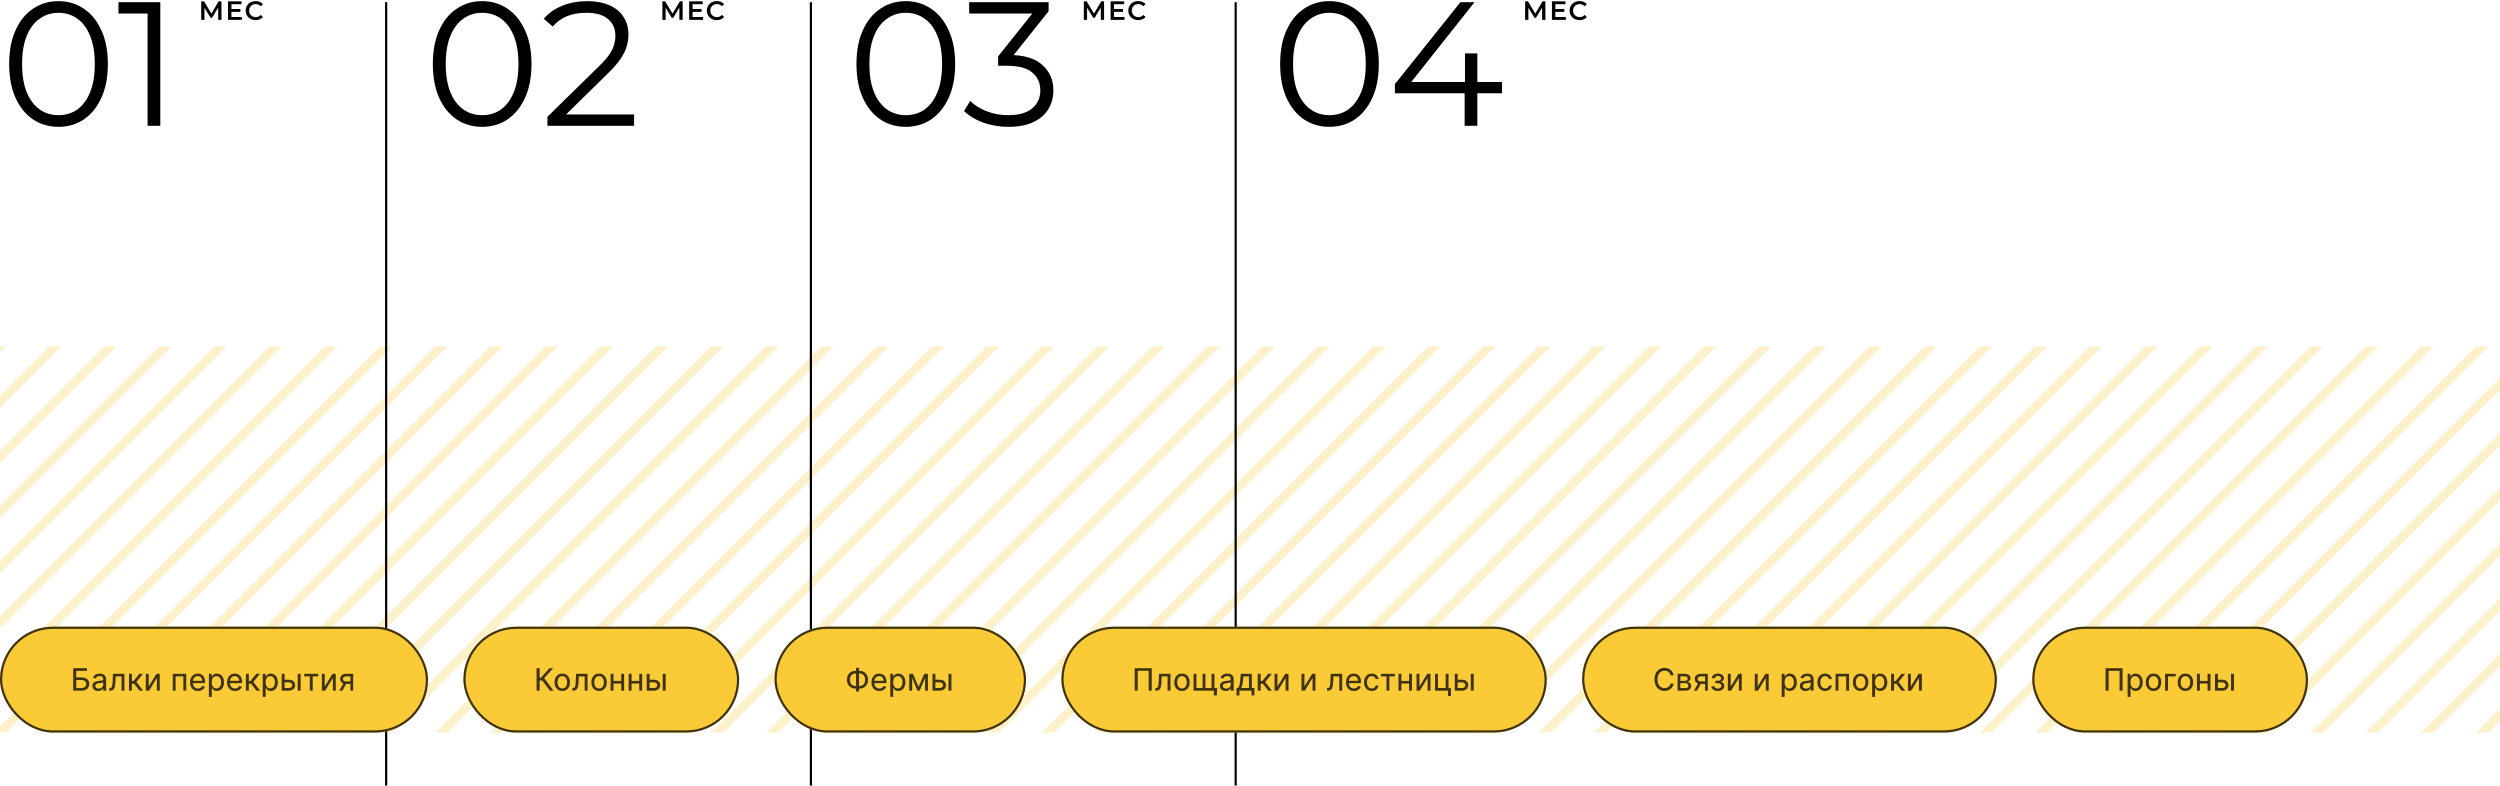 <svg width="1133" height="356" viewBox="0 0 1133 356" fill="none" xmlns="http://www.w3.org/2000/svg">
<g clip-path="url(#clip0_1379_5030)">
<g clip-path="url(#clip1_1379_5030)">
<path d="M175 157L0 332M177 180L23 334M-2 309L152 155M177 205L48 334M-2 284L127 155M177 230L73 334M-2 259L102 155M177 255L98 334M-2 234L77 155M177 280L123 334M-2 209L52 155M177 305L148 334M-2 184L27 155M177 330L173 334M-2 159L2 155" stroke="#FBCB37" stroke-opacity="0.25" stroke-width="4"/>
</g>
<g clip-path="url(#clip2_1379_5030)">
<path d="M350 157L175 332M352 180L198 334M173 309L327 155M352 205L223 334M173 284L302 155M352 230L248 334M173 259L277 155M352 255L273 334M173 234L252 155M352 280L298 334M173 209L227 155M352 305L323 334M173 184L202 155M352 330L348 334M173 159L177 155" stroke="#FBCB37" stroke-opacity="0.25" stroke-width="4"/>
</g>
<g clip-path="url(#clip3_1379_5030)">
<path d="M525 157L350 332M527 180L373 334M348 309L502 155M527 205L398 334M348 284L477 155M527 230L423 334M348 259L452 155M527 255L448 334M348 234L427 155M527 280L473 334M348 209L402 155M527 305L498 334M348 184L377 155M527 330L523 334M348 159L352 155" stroke="#FBCB37" stroke-opacity="0.25" stroke-width="4"/>
</g>
<g clip-path="url(#clip4_1379_5030)">
<path d="M700 157L525 332M702 180L548 334M523 309L677 155M702 205L573 334M523 284L652 155M702 230L598 334M523 259L627 155M702 255L623 334M523 234L602 155M702 280L648 334M523 209L577 155M702 305L673 334M523 184L552 155M702 330L698 334M523 159L527 155" stroke="#FBCB37" stroke-opacity="0.25" stroke-width="4"/>
</g>
<g clip-path="url(#clip5_1379_5030)">
<path d="M875 157L700 332M877 180L723 334M698 309L852 155M877 205L748 334M698 284L827 155M877 230L773 334M698 259L802 155M877 255L798 334M698 234L777 155M877 280L823 334M698 209L752 155M877 305L848 334M698 184L727 155M877 330L873 334M698 159L702 155" stroke="#FBCB37" stroke-opacity="0.25" stroke-width="4"/>
</g>
<g clip-path="url(#clip6_1379_5030)">
<path d="M1050 157L875 332M1052 180L898 334M873 309L1027 155M1052 205L923 334M873 284L1002 155M1052 230L948 334M873 259L977 155M1052 255L973 334M873 234L952 155M1052 280L998 334M873 209L927 155M1052 305L1023 334M873 184L902 155M1052 330L1048 334M873 159L877 155" stroke="#FBCB37" stroke-opacity="0.25" stroke-width="4"/>
</g>
<g clip-path="url(#clip7_1379_5030)">
<path d="M1225 157L1050 332M1227 180L1073 334M1048 309L1202 155M1227 205L1098 334M1048 284L1177 155M1227 230L1123 334M1048 259L1152 155M1227 255L1148 334M1048 234L1127 155M1227 280L1173 334M1048 209L1102 155M1227 305L1198 334M1048 184L1077 155M1227 330L1223 334M1048 159L1052 155" stroke="#FBCB37" stroke-opacity="0.25" stroke-width="4"/>
</g>
</g>
<path d="M410.48 57.48C406.16 57.48 402.32 56.36 398.96 54.12C395.6 51.827 392.96 48.573 391.04 44.36C389.12 40.093 388.16 34.973 388.16 29C388.16 23.027 389.12 17.933 391.04 13.72C392.96 9.453 395.6 6.2 398.96 3.96C402.32 1.667 406.16 0.52 410.48 0.52C414.8 0.52 418.64 1.667 422 3.96C425.36 6.2 428 9.453 429.92 13.72C431.893 17.933 432.88 23.027 432.88 29C432.88 34.973 431.893 40.093 429.92 44.36C428 48.573 425.36 51.827 422 54.12C418.64 56.36 414.8 57.48 410.48 57.48ZM410.48 52.2C413.787 52.2 416.667 51.32 419.12 49.56C421.573 47.747 423.493 45.133 424.88 41.72C426.267 38.253 426.96 34.013 426.96 29C426.96 23.987 426.267 19.773 424.88 16.36C423.493 12.893 421.573 10.28 419.12 8.52C416.667 6.707 413.787 5.8 410.48 5.8C407.28 5.8 404.427 6.707 401.92 8.52C399.413 10.28 397.467 12.893 396.08 16.36C394.693 19.773 394 23.987 394 29C394 34.013 394.693 38.253 396.08 41.72C397.467 45.133 399.413 47.747 401.92 49.56C404.427 51.32 407.28 52.2 410.48 52.2ZM457.068 57.48C453.014 57.48 449.174 56.84 445.548 55.56C441.974 54.227 439.094 52.467 436.908 50.28L439.708 45.72C441.521 47.587 443.948 49.133 446.988 50.36C450.081 51.587 453.441 52.2 457.068 52.2C461.708 52.2 465.254 51.187 467.708 49.16C470.214 47.133 471.468 44.413 471.468 41C471.468 37.587 470.241 34.867 467.788 32.84C465.388 30.813 461.574 29.8 456.348 29.8H452.348V25.56L469.628 3.88L470.428 6.12H439.228V1H475.228V5.08L457.948 26.76L455.148 24.92H457.307C464.028 24.92 469.041 26.413 472.348 29.4C475.708 32.387 477.388 36.227 477.388 40.92C477.388 44.067 476.641 46.893 475.148 49.4C473.654 51.907 471.388 53.88 468.348 55.32C465.361 56.76 461.601 57.48 457.068 57.48Z" fill="black"/>
<path d="M491.188 9V0.6H492.46L496.144 6.732H495.46L499.084 0.6H500.356L500.38 9H498.892L498.88 2.916H499.192L496.12 8.04H495.424L492.304 2.916H492.664V9H491.188ZM504.771 4.092H508.947V5.376H504.771V4.092ZM504.891 7.692H509.631V9H503.331V0.6H509.463V1.908H504.891V7.692ZM515.834 9.12C515.194 9.12 514.598 9.016 514.046 8.808C513.502 8.592 513.026 8.292 512.618 7.908C512.218 7.516 511.906 7.056 511.682 6.528C511.458 6 511.346 5.424 511.346 4.8C511.346 4.176 511.458 3.6 511.682 3.072C511.906 2.544 512.222 2.088 512.63 1.704C513.038 1.312 513.514 1.012 514.058 0.804C514.602 0.588 515.198 0.48 515.846 0.48C516.534 0.48 517.162 0.6 517.73 0.84C518.298 1.072 518.778 1.42 519.17 1.884L518.162 2.832C517.858 2.504 517.518 2.26 517.142 2.1C516.766 1.932 516.358 1.848 515.918 1.848C515.478 1.848 515.074 1.92 514.706 2.064C514.346 2.208 514.03 2.412 513.758 2.676C513.494 2.94 513.286 3.252 513.134 3.612C512.99 3.972 512.918 4.368 512.918 4.8C512.918 5.232 512.99 5.628 513.134 5.988C513.286 6.348 513.494 6.66 513.758 6.924C514.03 7.188 514.346 7.392 514.706 7.536C515.074 7.68 515.478 7.752 515.918 7.752C516.358 7.752 516.766 7.672 517.142 7.512C517.518 7.344 517.858 7.092 518.162 6.756L519.17 7.716C518.778 8.172 518.298 8.52 517.73 8.76C517.162 9 516.53 9.12 515.834 9.12Z" fill="black"/>
<path d="M602.48 57.48C598.16 57.48 594.32 56.36 590.96 54.12C587.6 51.827 584.96 48.573 583.04 44.36C581.12 40.093 580.16 34.973 580.16 29C580.16 23.027 581.12 17.933 583.04 13.72C584.96 9.453 587.6 6.2 590.96 3.96C594.32 1.667 598.16 0.52 602.48 0.52C606.8 0.52 610.64 1.667 614 3.96C617.36 6.2 620 9.453 621.92 13.72C623.893 17.933 624.88 23.027 624.88 29C624.88 34.973 623.893 40.093 621.92 44.36C620 48.573 617.36 51.827 614 54.12C610.64 56.36 606.8 57.48 602.48 57.48ZM602.48 52.2C605.787 52.2 608.667 51.32 611.12 49.56C613.573 47.747 615.493 45.133 616.88 41.72C618.267 38.253 618.96 34.013 618.96 29C618.96 23.987 618.267 19.773 616.88 16.36C615.493 12.893 613.573 10.28 611.12 8.52C608.667 6.707 605.787 5.8 602.48 5.8C599.28 5.8 596.427 6.707 593.92 8.52C591.413 10.28 589.467 12.893 588.08 16.36C586.693 19.773 586 23.987 586 29C586 34.013 586.693 38.253 588.08 41.72C589.467 45.133 591.413 47.747 593.92 49.56C596.427 51.32 599.28 52.2 602.48 52.2ZM632.169 42.28V38.12L661.849 1H668.249L638.809 38.12L635.689 37.16H680.729V42.28H632.169ZM663.769 57V42.28L663.929 37.16V24.2H669.529V57H663.769Z" fill="black"/>
<path d="M691.188 9V0.6H692.46L696.144 6.732H695.46L699.084 0.6H700.356L700.38 9H698.892L698.88 2.916H699.192L696.12 8.04H695.424L692.304 2.916H692.664V9H691.188ZM704.771 4.092H708.947V5.376H704.771V4.092ZM704.891 7.692H709.631V9H703.331V0.6H709.463V1.908H704.891V7.692ZM715.834 9.12C715.194 9.12 714.598 9.016 714.046 8.808C713.502 8.592 713.026 8.292 712.618 7.908C712.218 7.516 711.906 7.056 711.682 6.528C711.458 6 711.346 5.424 711.346 4.8C711.346 4.176 711.458 3.6 711.682 3.072C711.906 2.544 712.222 2.088 712.63 1.704C713.038 1.312 713.514 1.012 714.058 0.804C714.602 0.588 715.198 0.48 715.846 0.48C716.534 0.48 717.162 0.6 717.73 0.84C718.298 1.072 718.778 1.42 719.17 1.884L718.162 2.832C717.858 2.504 717.518 2.26 717.142 2.1C716.766 1.932 716.358 1.848 715.918 1.848C715.478 1.848 715.074 1.92 714.706 2.064C714.346 2.208 714.03 2.412 713.758 2.676C713.494 2.94 713.286 3.252 713.134 3.612C712.99 3.972 712.918 4.368 712.918 4.8C712.918 5.232 712.99 5.628 713.134 5.988C713.286 6.348 713.494 6.66 713.758 6.924C714.03 7.188 714.346 7.392 714.706 7.536C715.074 7.68 715.478 7.752 715.918 7.752C716.358 7.752 716.766 7.672 717.142 7.512C717.518 7.344 717.858 7.092 718.162 6.756L719.17 7.716C718.778 8.172 718.298 8.52 717.73 8.76C717.162 9 716.53 9.12 715.834 9.12Z" fill="black"/>
<path d="M26.48 57.48C22.16 57.48 18.32 56.36 14.96 54.12C11.6 51.827 8.96 48.573 7.04 44.36C5.12 40.093 4.16 34.973 4.16 29C4.16 23.027 5.12 17.933 7.04 13.72C8.96 9.453 11.6 6.2 14.96 3.96C18.32 1.667 22.16 0.52 26.48 0.52C30.8 0.52 34.64 1.667 38 3.96C41.36 6.2 44 9.453 45.92 13.72C47.893 17.933 48.88 23.027 48.88 29C48.88 34.973 47.893 40.093 45.92 44.36C44 48.573 41.36 51.827 38 54.12C34.64 56.36 30.8 57.48 26.48 57.48ZM26.48 52.2C29.787 52.2 32.667 51.32 35.12 49.56C37.573 47.747 39.493 45.133 40.88 41.72C42.267 38.253 42.96 34.013 42.96 29C42.96 23.987 42.267 19.773 40.88 16.36C39.493 12.893 37.573 10.28 35.12 8.52C32.667 6.707 29.787 5.8 26.48 5.8C23.28 5.8 20.427 6.707 17.92 8.52C15.413 10.28 13.467 12.893 12.08 16.36C10.693 19.773 10 23.987 10 29C10 34.013 10.693 38.253 12.08 41.72C13.467 45.133 15.413 47.747 17.92 49.56C20.427 51.32 23.28 52.2 26.48 52.2ZM66.889 57V3.4L69.449 6.12H53.689V1H72.649V57H66.889Z" fill="black"/>
<path d="M91.188 9V0.6H92.46L96.144 6.732H95.46L99.084 0.6H100.356L100.38 9H98.892L98.88 2.916H99.192L96.12 8.04H95.424L92.304 2.916H92.664V9H91.188ZM104.771 4.092H108.947V5.376H104.771V4.092ZM104.891 7.692H109.631V9H103.331V0.6H109.463V1.908H104.891V7.692ZM115.834 9.12C115.194 9.12 114.598 9.016 114.046 8.808C113.502 8.592 113.026 8.292 112.618 7.908C112.218 7.516 111.906 7.056 111.682 6.528C111.458 6 111.346 5.424 111.346 4.8C111.346 4.176 111.458 3.6 111.682 3.072C111.906 2.544 112.222 2.088 112.63 1.704C113.038 1.312 113.514 1.012 114.058 0.804C114.602 0.588 115.198 0.48 115.846 0.48C116.534 0.48 117.162 0.6 117.73 0.84C118.298 1.072 118.778 1.42 119.17 1.884L118.162 2.832C117.858 2.504 117.518 2.26 117.142 2.1C116.766 1.932 116.358 1.848 115.918 1.848C115.478 1.848 115.074 1.92 114.706 2.064C114.346 2.208 114.03 2.412 113.758 2.676C113.494 2.94 113.286 3.252 113.134 3.612C112.99 3.972 112.918 4.368 112.918 4.8C112.918 5.232 112.99 5.628 113.134 5.988C113.286 6.348 113.494 6.66 113.758 6.924C114.03 7.188 114.346 7.392 114.706 7.536C115.074 7.68 115.478 7.752 115.918 7.752C116.358 7.752 116.766 7.672 117.142 7.512C117.518 7.344 117.858 7.092 118.162 6.756L119.17 7.716C118.778 8.172 118.298 8.52 117.73 8.76C117.162 9 116.53 9.12 115.834 9.12Z" fill="black"/>
<path d="M218.48 57.48C214.16 57.48 210.32 56.36 206.96 54.12C203.6 51.827 200.96 48.573 199.04 44.36C197.12 40.093 196.16 34.973 196.16 29C196.16 23.027 197.12 17.933 199.04 13.72C200.96 9.453 203.6 6.2 206.96 3.96C210.32 1.667 214.16 0.52 218.48 0.52C222.8 0.52 226.64 1.667 230 3.96C233.36 6.2 236 9.453 237.92 13.72C239.893 17.933 240.88 23.027 240.88 29C240.88 34.973 239.893 40.093 237.92 44.36C236 48.573 233.36 51.827 230 54.12C226.64 56.36 222.8 57.48 218.48 57.48ZM218.48 52.2C221.787 52.2 224.667 51.32 227.12 49.56C229.573 47.747 231.493 45.133 232.88 41.72C234.267 38.253 234.96 34.013 234.96 29C234.96 23.987 234.267 19.773 232.88 16.36C231.493 12.893 229.573 10.28 227.12 8.52C224.667 6.707 221.787 5.8 218.48 5.8C215.28 5.8 212.427 6.707 209.92 8.52C207.413 10.28 205.467 12.893 204.08 16.36C202.693 19.773 202 23.987 202 29C202 34.013 202.693 38.253 204.08 41.72C205.467 45.133 207.413 47.747 209.92 49.56C212.427 51.32 215.28 52.2 218.48 52.2ZM248.089 57V52.92L271.369 30.12C273.502 28.04 275.102 26.227 276.169 24.68C277.235 23.08 277.955 21.587 278.329 20.2C278.702 18.813 278.889 17.507 278.889 16.28C278.889 13.027 277.769 10.467 275.529 8.6C273.342 6.733 270.089 5.8 265.769 5.8C262.462 5.8 259.529 6.307 256.969 7.32C254.462 8.333 252.302 9.907 250.489 12.04L246.409 8.52C248.595 5.96 251.395 3.987 254.809 2.6C258.222 1.213 262.035 0.52 266.249 0.52C270.035 0.52 273.315 1.133 276.089 2.36C278.862 3.533 280.995 5.267 282.489 7.56C284.035 9.853 284.809 12.547 284.809 15.64C284.809 17.453 284.542 19.24 284.009 21C283.529 22.76 282.622 24.627 281.289 26.6C280.009 28.52 278.115 30.707 275.609 33.16L254.249 54.12L252.649 51.88H287.369V57H248.089Z" fill="black"/>
<path d="M300.188 9V0.6H301.46L305.144 6.732H304.46L308.084 0.6H309.356L309.38 9H307.892L307.88 2.916H308.192L305.12 8.04H304.424L301.304 2.916H301.664V9H300.188ZM313.771 4.092H317.947V5.376H313.771V4.092ZM313.891 7.692H318.631V9H312.331V0.6H318.463V1.908H313.891V7.692ZM324.834 9.12C324.194 9.12 323.598 9.016 323.046 8.808C322.502 8.592 322.026 8.292 321.618 7.908C321.218 7.516 320.906 7.056 320.682 6.528C320.458 6 320.346 5.424 320.346 4.8C320.346 4.176 320.458 3.6 320.682 3.072C320.906 2.544 321.222 2.088 321.63 1.704C322.038 1.312 322.514 1.012 323.058 0.804C323.602 0.588 324.198 0.48 324.846 0.48C325.534 0.48 326.162 0.6 326.73 0.84C327.298 1.072 327.778 1.42 328.17 1.884L327.162 2.832C326.858 2.504 326.518 2.26 326.142 2.1C325.766 1.932 325.358 1.848 324.918 1.848C324.478 1.848 324.074 1.92 323.706 2.064C323.346 2.208 323.03 2.412 322.758 2.676C322.494 2.94 322.286 3.252 322.134 3.612C321.99 3.972 321.918 4.368 321.918 4.8C321.918 5.232 321.99 5.628 322.134 5.988C322.286 6.348 322.494 6.66 322.758 6.924C323.03 7.188 323.346 7.392 323.706 7.536C324.074 7.68 324.478 7.752 324.918 7.752C325.358 7.752 325.766 7.672 326.142 7.512C326.518 7.344 326.858 7.092 327.162 6.756L328.17 7.716C327.778 8.172 327.298 8.52 326.73 8.76C326.162 9 325.53 9.12 324.834 9.12Z" fill="black"/>
<path d="M175 356L175 1M367.5 356V1M560 356V1" stroke="black"/>
<g filter="url(#filter0_b_1379_5030)">
<rect y="284" width="194" height="48" rx="24" fill="#FBCB37"/>
<path d="M33.173 313V302.818H39.423V304.026H34.56V307.009H36.992C37.734 307.009 38.362 307.13 38.876 307.372C39.393 307.614 39.785 307.955 40.054 308.396C40.326 308.837 40.462 309.357 40.462 309.957C40.462 310.554 40.326 311.081 40.054 311.538C39.785 311.996 39.393 312.354 38.876 312.612C38.362 312.871 37.734 313 36.992 313H33.173ZM34.56 311.817H36.992C37.442 311.817 37.823 311.727 38.135 311.548C38.45 311.369 38.688 311.137 38.851 310.852C39.013 310.564 39.094 310.259 39.094 309.938C39.094 309.464 38.912 309.056 38.548 308.714C38.186 308.373 37.668 308.202 36.992 308.202H34.56V311.817ZM44.472 313.174C43.989 313.174 43.549 313.083 43.155 312.901C42.764 312.718 42.452 312.455 42.22 312.11C41.992 311.762 41.877 311.338 41.877 310.837C41.877 310.403 41.962 310.049 42.131 309.773C42.303 309.495 42.532 309.276 42.817 309.117C43.102 308.958 43.419 308.839 43.767 308.759C44.114 308.68 44.468 308.618 44.825 308.575C45.286 308.516 45.659 308.469 45.944 308.436C46.232 308.403 46.443 308.348 46.575 308.272C46.708 308.196 46.774 308.065 46.774 307.879V307.839C46.774 307.379 46.647 307.021 46.392 306.766C46.136 306.51 45.754 306.383 45.243 306.383C44.713 306.383 44.297 306.499 43.995 306.731C43.694 306.963 43.481 307.216 43.359 307.491L42.106 307.134C42.288 306.67 42.542 306.302 42.867 306.03C43.195 305.755 43.561 305.559 43.965 305.443C44.373 305.324 44.789 305.264 45.213 305.264C45.488 305.264 45.792 305.297 46.123 305.364C46.455 305.427 46.769 305.551 47.068 305.737C47.369 305.919 47.618 306.189 47.813 306.547C48.009 306.902 48.107 307.369 48.107 307.949V313H46.794V311.961H46.735C46.648 312.14 46.511 312.324 46.322 312.513C46.133 312.698 45.886 312.856 45.581 312.985C45.276 313.111 44.907 313.174 44.472 313.174ZM44.721 312.05C45.162 312.05 45.535 311.964 45.84 311.792C46.145 311.62 46.377 311.396 46.536 311.121C46.698 310.846 46.779 310.552 46.779 310.241V309.212C46.726 309.268 46.62 309.319 46.461 309.366C46.302 309.412 46.12 309.452 45.914 309.485C45.712 309.518 45.513 309.548 45.318 309.575C45.125 309.598 44.966 309.618 44.84 309.634C44.545 309.674 44.272 309.737 44.02 309.823C43.772 309.909 43.571 310.037 43.419 310.206C43.269 310.372 43.195 310.595 43.195 310.877C43.195 311.265 43.339 311.558 43.627 311.757C43.916 311.953 44.28 312.05 44.721 312.05ZM49.529 313V311.807H49.802C50.021 311.807 50.205 311.762 50.354 311.673C50.503 311.583 50.624 311.426 50.717 311.2C50.81 310.975 50.881 310.663 50.931 310.266C50.984 309.865 51.022 309.357 51.045 308.744L51.179 305.364H56.389V313H55.077V306.552H52.427L52.308 309.212C52.281 309.841 52.221 310.393 52.129 310.867C52.039 311.338 51.905 311.732 51.726 312.05C51.547 312.365 51.313 312.602 51.025 312.761C50.74 312.92 50.387 313 49.966 313H49.529ZM58.45 313V305.364H59.782V308.625H60.528L63.163 305.364H64.834L61.816 309.062L64.873 313H63.193L60.792 309.863H59.782V313H58.45ZM67.397 311.091L70.921 305.364H72.393V313H71.08V307.268L67.576 313H66.079V305.364H67.397V311.091ZM78.288 313V305.364H84.408V313H83.091V306.552H79.6V313H78.288ZM89.729 313.159C88.983 313.159 88.342 312.997 87.805 312.672C87.268 312.344 86.854 311.886 86.562 311.3C86.274 310.71 86.129 310.022 86.129 309.237C86.129 308.454 86.274 307.765 86.562 307.168C86.854 306.568 87.26 306.101 87.78 305.766C88.304 305.432 88.915 305.264 89.615 305.264C90.029 305.264 90.433 305.334 90.828 305.473C91.225 305.609 91.583 305.828 91.901 306.129C92.223 306.428 92.477 306.82 92.662 307.308C92.851 307.795 92.945 308.39 92.945 309.092V309.604H86.965V308.54H91.618C91.618 308.129 91.535 307.765 91.37 307.447C91.207 307.125 90.975 306.872 90.674 306.686C90.375 306.5 90.024 306.408 89.62 306.408C89.175 306.408 88.791 306.515 88.466 306.731C88.145 306.946 87.896 307.228 87.72 307.576C87.545 307.924 87.457 308.299 87.457 308.7V309.47C87.457 310.014 87.551 310.476 87.74 310.857C87.933 311.235 88.199 311.523 88.541 311.722C88.882 311.918 89.28 312.016 89.734 312.016C90.029 312.016 90.297 311.974 90.539 311.891C90.781 311.805 90.988 311.678 91.161 311.509C91.336 311.339 91.472 311.127 91.568 310.872L92.841 311.161C92.725 311.558 92.523 311.908 92.235 312.21C91.95 312.508 91.593 312.741 91.166 312.911C90.741 313.076 90.263 313.159 89.729 313.159ZM94.667 315.864V305.364H95.96V306.587H96.094C96.18 306.444 96.303 306.268 96.462 306.06C96.621 305.851 96.844 305.667 97.133 305.508C97.421 305.345 97.809 305.264 98.296 305.264C98.923 305.264 99.479 305.423 99.967 305.741C100.454 306.056 100.835 306.509 101.11 307.099C101.388 307.685 101.528 308.386 101.528 309.202C101.528 310.017 101.39 310.72 101.115 311.31C100.84 311.9 100.46 312.355 99.977 312.677C99.493 312.995 98.938 313.154 98.311 313.154C97.834 313.154 97.448 313.075 97.153 312.915C96.861 312.756 96.632 312.572 96.467 312.364C96.304 312.152 96.18 311.969 96.094 311.817H95.999V315.864H94.667ZM95.974 309.182C95.974 309.739 96.056 310.229 96.218 310.653C96.38 311.074 96.616 311.404 96.924 311.643C97.236 311.878 97.617 311.996 98.067 311.996C98.531 311.996 98.921 311.871 99.236 311.623C99.551 311.374 99.788 311.038 99.947 310.614C100.109 310.186 100.19 309.709 100.19 309.182C100.19 308.661 100.111 308.194 99.952 307.78C99.796 307.362 99.561 307.032 99.246 306.79C98.931 306.545 98.538 306.423 98.067 306.423C97.61 306.423 97.226 306.539 96.914 306.771C96.606 306.999 96.372 307.321 96.213 307.735C96.054 308.149 95.974 308.632 95.974 309.182ZM106.504 313.159C105.759 313.159 105.117 312.997 104.58 312.672C104.043 312.344 103.629 311.886 103.337 311.3C103.049 310.71 102.905 310.022 102.905 309.237C102.905 308.454 103.049 307.765 103.337 307.168C103.629 306.568 104.035 306.101 104.555 305.766C105.079 305.432 105.691 305.264 106.39 305.264C106.804 305.264 107.209 305.334 107.603 305.473C108.001 305.609 108.359 305.828 108.677 306.129C108.998 306.428 109.252 306.82 109.438 307.308C109.626 307.795 109.721 308.39 109.721 309.092V309.604H103.74V308.54H108.393C108.393 308.129 108.311 307.765 108.145 307.447C107.982 307.125 107.75 306.872 107.449 306.686C107.151 306.5 106.799 306.408 106.395 306.408C105.951 306.408 105.566 306.515 105.241 306.731C104.92 306.946 104.671 307.228 104.496 307.576C104.32 307.924 104.232 308.299 104.232 308.7V309.47C104.232 310.014 104.327 310.476 104.516 310.857C104.708 311.235 104.975 311.523 105.316 311.722C105.657 311.918 106.055 312.016 106.509 312.016C106.804 312.016 107.073 311.974 107.315 311.891C107.557 311.805 107.764 311.678 107.936 311.509C108.112 311.339 108.248 311.127 108.344 310.872L109.616 311.161C109.5 311.558 109.298 311.908 109.01 312.21C108.725 312.508 108.369 312.741 107.941 312.911C107.517 313.076 107.038 313.159 106.504 313.159ZM111.442 313V305.364H112.775V308.625H113.52L116.155 305.364H117.826L114.808 309.062L117.866 313H116.185L113.784 309.863H112.775V313H111.442ZM119.071 315.864V305.364H120.364V306.587H120.498C120.584 306.444 120.707 306.268 120.866 306.06C121.025 305.851 121.249 305.667 121.537 305.508C121.825 305.345 122.213 305.264 122.7 305.264C123.327 305.264 123.884 305.423 124.371 305.741C124.858 306.056 125.239 306.509 125.514 307.099C125.793 307.685 125.932 308.386 125.932 309.202C125.932 310.017 125.794 310.72 125.519 311.31C125.244 311.9 124.865 312.355 124.381 312.677C123.897 312.995 123.342 313.154 122.715 313.154C122.238 313.154 121.852 313.075 121.557 312.915C121.265 312.756 121.037 312.572 120.871 312.364C120.709 312.152 120.584 311.969 120.498 311.817H120.404V315.864H119.071ZM120.379 309.182C120.379 309.739 120.46 310.229 120.622 310.653C120.785 311.074 121.02 311.404 121.328 311.643C121.64 311.878 122.021 311.996 122.472 311.996C122.936 311.996 123.325 311.871 123.64 311.623C123.955 311.374 124.192 311.038 124.351 310.614C124.513 310.186 124.595 309.709 124.595 309.182C124.595 308.661 124.515 308.194 124.356 307.78C124.2 307.362 123.965 307.032 123.65 306.79C123.335 306.545 122.942 306.423 122.472 306.423C122.014 306.423 121.63 306.539 121.318 306.771C121.01 306.999 120.776 307.321 120.617 307.735C120.458 308.149 120.379 308.632 120.379 309.182ZM128.726 308.058H130.928C131.843 308.058 132.544 308.289 133.031 308.749C133.522 309.207 133.767 309.792 133.767 310.504C133.767 310.975 133.658 311.399 133.439 311.777C133.22 312.152 132.899 312.45 132.475 312.672C132.054 312.891 131.538 313 130.928 313H127.657V305.364H128.975V311.812H130.928C131.376 311.812 131.742 311.694 132.027 311.459C132.312 311.223 132.456 310.924 132.46 310.559C132.456 310.171 132.312 309.856 132.027 309.614C131.742 309.369 131.376 309.246 130.928 309.246H128.726V308.058ZM134.916 313V305.364H136.248V313H134.916ZM137.894 306.552V305.364H144.218V306.552H141.717V313H140.404V306.552H137.894ZM147.172 311.091L150.697 305.364H152.168V313H150.856V307.268L147.351 313H145.854V305.364H147.172V311.091ZM158.809 313V306.537H156.88C156.436 306.537 156.088 306.64 155.836 306.845C155.584 307.051 155.458 307.329 155.458 307.68C155.458 308.025 155.573 308.299 155.801 308.501C156.033 308.703 156.353 308.804 156.761 308.804H159.177V309.957H156.761C156.224 309.957 155.758 309.865 155.364 309.679C154.973 309.493 154.671 309.23 154.459 308.888C154.247 308.544 154.142 308.138 154.146 307.67C154.142 307.196 154.25 306.787 154.469 306.442C154.691 306.098 155.008 305.833 155.419 305.647C155.829 305.458 156.317 305.364 156.88 305.364H160.067V313H158.809ZM153.758 313L155.921 309.172H157.318L155.16 313H153.758Z" fill="black" fill-opacity="0.75"/>
<rect x="0.5" y="284.5" width="193" height="47" rx="23.5" stroke="black" stroke-opacity="0.75"/>
</g>
<g filter="url(#filter1_b_1379_5030)">
<rect x="210" y="284" width="125" height="48" rx="24" fill="#FBCB37"/>
<path d="M249.189 313L245.729 308.381H244.56V313H243.173V302.818H244.56V307.173H245.082L249.04 302.818H250.715L246.624 307.332L250.859 313H249.189ZM254.823 313.159C254.12 313.159 253.506 312.995 252.979 312.667C252.452 312.335 252.042 311.875 251.751 311.285C251.459 310.695 251.313 310.007 251.313 309.222C251.313 308.426 251.459 307.732 251.751 307.138C252.042 306.545 252.452 306.085 252.979 305.756C253.506 305.428 254.12 305.264 254.823 305.264C255.526 305.264 256.14 305.428 256.667 305.756C257.194 306.085 257.604 306.545 257.895 307.138C258.187 307.732 258.333 308.426 258.333 309.222C258.333 310.007 258.187 310.695 257.895 311.285C257.604 311.875 257.194 312.335 256.667 312.667C256.14 312.995 255.526 313.159 254.823 313.159ZM254.823 312.006C255.32 312.006 255.728 311.878 256.046 311.623C256.367 311.364 256.606 311.025 256.762 310.604C256.918 310.179 256.996 309.717 256.996 309.217C256.996 308.719 256.918 308.259 256.762 307.835C256.606 307.407 256.367 307.064 256.046 306.805C255.728 306.544 255.32 306.413 254.823 306.413C254.329 306.413 253.921 306.544 253.6 306.805C253.278 307.064 253.04 307.407 252.884 307.835C252.728 308.259 252.65 308.719 252.65 309.217C252.65 309.717 252.728 310.179 252.884 310.604C253.04 311.025 253.278 311.364 253.6 311.623C253.921 311.878 254.329 312.006 254.823 312.006ZM259.419 313V311.807H259.693C259.911 311.807 260.095 311.762 260.244 311.673C260.394 311.583 260.515 311.426 260.607 311.2C260.7 310.975 260.771 310.663 260.821 310.266C260.874 309.865 260.912 309.357 260.936 308.744L261.07 305.364H266.28V313H264.968V306.552H262.318L262.198 309.212C262.172 309.841 262.112 310.393 262.019 310.867C261.93 311.338 261.796 311.732 261.617 312.05C261.438 312.365 261.204 312.602 260.916 312.761C260.631 312.92 260.278 313 259.857 313H259.419ZM271.503 313.159C270.8 313.159 270.185 312.995 269.658 312.667C269.131 312.335 268.722 311.875 268.43 311.285C268.139 310.695 267.993 310.007 267.993 309.222C267.993 308.426 268.139 307.732 268.43 307.138C268.722 306.545 269.131 306.085 269.658 305.756C270.185 305.428 270.8 305.264 271.503 305.264C272.205 305.264 272.82 305.428 273.347 305.756C273.874 306.085 274.283 306.545 274.575 307.138C274.867 307.732 275.013 308.426 275.013 309.222C275.013 310.007 274.867 310.695 274.575 311.285C274.283 311.875 273.874 312.335 273.347 312.667C272.82 312.995 272.205 313.159 271.503 313.159ZM271.503 312.006C272 312.006 272.407 311.878 272.726 311.623C273.047 311.364 273.286 311.025 273.442 310.604C273.597 310.179 273.675 309.717 273.675 309.217C273.675 308.719 273.597 308.259 273.442 307.835C273.286 307.407 273.047 307.064 272.726 306.805C272.407 306.544 272 306.413 271.503 306.413C271.009 306.413 270.601 306.544 270.28 306.805C269.958 307.064 269.72 307.407 269.564 307.835C269.408 308.259 269.33 308.719 269.33 309.217C269.33 309.717 269.408 310.179 269.564 310.604C269.72 311.025 269.958 311.364 270.28 311.623C270.601 311.878 271.009 312.006 271.503 312.006ZM281.881 308.595V309.783H277.705V308.595H281.881ZM278.053 305.364V313H276.735V305.364H278.053ZM282.85 305.364V313H281.538V305.364H282.85ZM290.057 308.595V309.783H285.881V308.595H290.057ZM286.229 305.364V313H284.911V305.364H286.229ZM291.026 305.364V313H289.714V305.364H291.026ZM294.156 308.058H296.358C297.273 308.058 297.974 308.289 298.461 308.749C298.952 309.207 299.197 309.792 299.197 310.504C299.197 310.975 299.088 311.399 298.869 311.777C298.65 312.152 298.329 312.45 297.904 312.672C297.483 312.891 296.968 313 296.358 313H293.087V305.364H294.404V311.812H296.358C296.806 311.812 297.172 311.694 297.457 311.459C297.742 311.223 297.886 310.924 297.889 310.559C297.886 310.171 297.742 309.856 297.457 309.614C297.172 309.369 296.806 309.246 296.358 309.246H294.156V308.058ZM300.345 313V305.364H301.678V313H300.345Z" fill="black" fill-opacity="0.75"/>
<rect x="210.5" y="284.5" width="124" height="47" rx="23.5" stroke="black" stroke-opacity="0.75"/>
</g>
<g filter="url(#filter2_b_1379_5030)">
<rect x="351" y="284" width="114" height="48" rx="24" fill="#FBCB37"/>
<path d="M387.763 304.011H389.483C390.249 304.011 390.928 304.182 391.521 304.523C392.118 304.862 392.585 305.334 392.923 305.94C393.261 306.547 393.43 307.251 393.43 308.053C393.43 308.852 393.261 309.555 392.923 310.161C392.585 310.768 392.118 311.242 391.521 311.583C390.928 311.924 390.249 312.095 389.483 312.095H387.763C386.997 312.095 386.316 311.926 385.719 311.588C385.126 311.25 384.661 310.779 384.322 310.176C383.984 309.573 383.815 308.87 383.815 308.068C383.815 307.266 383.984 306.56 384.322 305.95C384.661 305.34 385.126 304.865 385.719 304.523C386.316 304.182 386.997 304.011 387.763 304.011ZM387.763 305.224C387.209 305.224 386.739 305.34 386.351 305.572C385.966 305.801 385.673 306.129 385.471 306.557C385.272 306.981 385.173 307.485 385.173 308.068C385.173 308.645 385.274 309.144 385.476 309.565C385.678 309.986 385.971 310.31 386.356 310.539C386.74 310.768 387.209 310.882 387.763 310.882H389.488C390.041 310.882 390.51 310.768 390.895 310.539C391.279 310.307 391.571 309.981 391.77 309.56C391.969 309.135 392.068 308.633 392.068 308.053C392.068 307.473 391.969 306.973 391.77 306.552C391.571 306.128 391.279 305.801 390.895 305.572C390.51 305.34 390.041 305.224 389.488 305.224H387.763ZM389.314 302.639V313.418H387.947V302.639H389.314ZM398.537 313.159C397.792 313.159 397.15 312.997 396.613 312.672C396.077 312.344 395.662 311.886 395.371 311.3C395.082 310.71 394.938 310.022 394.938 309.237C394.938 308.454 395.082 307.765 395.371 307.168C395.662 306.568 396.068 306.101 396.589 305.766C397.112 305.432 397.724 305.264 398.423 305.264C398.837 305.264 399.242 305.334 399.636 305.473C400.034 305.609 400.392 305.828 400.71 306.129C401.032 306.428 401.285 306.82 401.471 307.308C401.66 307.795 401.754 308.39 401.754 309.092V309.604H395.773V308.54H400.427C400.427 308.129 400.344 307.765 400.178 307.447C400.016 307.125 399.784 306.872 399.482 306.686C399.184 306.5 398.832 306.408 398.428 306.408C397.984 306.408 397.599 306.515 397.275 306.731C396.953 306.946 396.705 307.228 396.529 307.576C396.353 307.924 396.265 308.299 396.265 308.7V309.47C396.265 310.014 396.36 310.476 396.549 310.857C396.741 311.235 397.008 311.523 397.349 311.722C397.691 311.918 398.088 312.016 398.542 312.016C398.837 312.016 399.106 311.974 399.348 311.891C399.59 311.805 399.797 311.678 399.969 311.509C400.145 311.339 400.281 311.127 400.377 310.872L401.65 311.161C401.534 311.558 401.331 311.908 401.043 312.21C400.758 312.508 400.402 312.741 399.974 312.911C399.55 313.076 399.071 313.159 398.537 313.159ZM403.475 315.864V305.364H404.768V306.587H404.902C404.989 306.444 405.111 306.268 405.27 306.06C405.429 305.851 405.653 305.667 405.941 305.508C406.23 305.345 406.618 305.264 407.105 305.264C407.731 305.264 408.288 305.423 408.775 305.741C409.262 306.056 409.644 306.509 409.919 307.099C410.197 307.685 410.336 308.386 410.336 309.202C410.336 310.017 410.199 310.72 409.924 311.31C409.649 311.9 409.269 312.355 408.785 312.677C408.301 312.995 407.746 313.154 407.12 313.154C406.642 313.154 406.256 313.075 405.961 312.915C405.67 312.756 405.441 312.572 405.275 312.364C405.113 312.152 404.989 311.969 404.902 311.817H404.808V315.864H403.475ZM404.783 309.182C404.783 309.739 404.864 310.229 405.027 310.653C405.189 311.074 405.424 311.404 405.733 311.643C406.044 311.878 406.425 311.996 406.876 311.996C407.34 311.996 407.73 311.871 408.044 311.623C408.359 311.374 408.596 311.038 408.755 310.614C408.918 310.186 408.999 309.709 408.999 309.182C408.999 308.661 408.919 308.194 408.76 307.78C408.605 307.362 408.369 307.032 408.054 306.79C407.739 306.545 407.347 306.423 406.876 306.423C406.419 306.423 406.034 306.539 405.723 306.771C405.414 306.999 405.181 307.321 405.022 307.735C404.863 308.149 404.783 308.632 404.783 309.182ZM416.297 311.285L418.863 305.364H420.056L416.809 313H415.78L412.593 305.364H413.772L416.297 311.285ZM413.379 305.364V313H412.061V305.364H413.379ZM419.23 313V305.364H420.543V313H419.23ZM423.671 308.058H425.874C426.789 308.058 427.49 308.289 427.977 308.749C428.467 309.207 428.713 309.792 428.713 310.504C428.713 310.975 428.603 311.399 428.384 311.777C428.166 312.152 427.844 312.45 427.42 312.672C426.999 312.891 426.484 313 425.874 313H422.602V305.364H423.92V311.812H425.874C426.321 311.812 426.687 311.694 426.972 311.459C427.258 311.223 427.402 310.924 427.405 310.559C427.402 310.171 427.258 309.856 426.972 309.614C426.687 309.369 426.321 309.246 425.874 309.246H423.671V308.058ZM429.861 313V305.364H431.193V313H429.861Z" fill="black" fill-opacity="0.75"/>
<rect x="351.5" y="284.5" width="113" height="47" rx="23.5" stroke="black" stroke-opacity="0.75"/>
</g>
<g filter="url(#filter3_b_1379_5030)">
<rect x="481" y="284" width="220" height="48" rx="24" fill="#FBCB37"/>
<path d="M521.964 302.818V313H520.582V304.021H515.62V313H514.238V302.818H521.964ZM523.597 313V311.807H523.87C524.089 311.807 524.273 311.762 524.422 311.673C524.571 311.583 524.692 311.426 524.785 311.2C524.878 310.975 524.949 310.663 524.999 310.266C525.052 309.865 525.09 309.357 525.113 308.744L525.248 305.364H530.458V313H529.145V306.552H526.495L526.376 309.212C526.35 309.841 526.29 310.393 526.197 310.867C526.108 311.338 525.973 311.732 525.794 312.05C525.615 312.365 525.382 312.602 525.093 312.761C524.808 312.92 524.455 313 524.034 313H523.597ZM535.68 313.159C534.978 313.159 534.363 312.995 533.836 312.667C533.309 312.335 532.9 311.875 532.608 311.285C532.316 310.695 532.17 310.007 532.17 309.222C532.17 308.426 532.316 307.732 532.608 307.138C532.9 306.545 533.309 306.085 533.836 305.756C534.363 305.428 534.978 305.264 535.68 305.264C536.383 305.264 536.998 305.428 537.525 305.756C538.052 306.085 538.461 306.545 538.753 307.138C539.045 307.732 539.19 308.426 539.19 309.222C539.19 310.007 539.045 310.695 538.753 311.285C538.461 311.875 538.052 312.335 537.525 312.667C536.998 312.995 536.383 313.159 535.68 313.159ZM535.68 312.006C536.178 312.006 536.585 311.878 536.903 311.623C537.225 311.364 537.464 311.025 537.619 310.604C537.775 310.179 537.853 309.717 537.853 309.217C537.853 308.719 537.775 308.259 537.619 307.835C537.464 307.407 537.225 307.064 536.903 306.805C536.585 306.544 536.178 306.413 535.68 306.413C535.187 306.413 534.779 306.544 534.457 306.805C534.136 307.064 533.897 307.407 533.741 307.835C533.586 308.259 533.508 308.719 533.508 309.217C533.508 309.717 533.586 310.179 533.741 310.604C533.897 311.025 534.136 311.364 534.457 311.623C534.779 311.878 535.187 312.006 535.68 312.006ZM551.597 311.812L551.458 315.188H550.12V313H549.151V311.812H551.597ZM540.913 305.364H542.23V311.807H544.99V305.364H546.307V311.807H549.066V305.364H550.384V313H540.913V305.364ZM555.469 313.174C554.985 313.174 554.546 313.083 554.151 312.901C553.76 312.718 553.448 312.455 553.216 312.11C552.988 311.762 552.873 311.338 552.873 310.837C552.873 310.403 552.958 310.049 553.127 309.773C553.299 309.495 553.528 309.276 553.813 309.117C554.098 308.958 554.415 308.839 554.763 308.759C555.111 308.68 555.464 308.618 555.822 308.575C556.282 308.516 556.655 308.469 556.94 308.436C557.229 308.403 557.439 308.348 557.572 308.272C557.704 308.196 557.77 308.065 557.77 307.879V307.839C557.77 307.379 557.643 307.021 557.388 306.766C557.132 306.51 556.75 306.383 556.239 306.383C555.709 306.383 555.293 306.499 554.991 306.731C554.69 306.963 554.478 307.216 554.355 307.491L553.102 307.134C553.284 306.67 553.538 306.302 553.863 306.03C554.191 305.755 554.557 305.559 554.961 305.443C555.369 305.324 555.785 305.264 556.209 305.264C556.484 305.264 556.788 305.297 557.119 305.364C557.451 305.427 557.765 305.551 558.064 305.737C558.365 305.919 558.614 306.189 558.809 306.547C559.005 306.902 559.103 307.369 559.103 307.949V313H557.79V311.961H557.731C557.644 312.14 557.507 312.324 557.318 312.513C557.129 312.698 556.882 312.856 556.577 312.985C556.272 313.111 555.903 313.174 555.469 313.174ZM555.717 312.05C556.158 312.05 556.531 311.964 556.836 311.792C557.141 311.62 557.373 311.396 557.532 311.121C557.694 310.846 557.775 310.552 557.775 310.241V309.212C557.722 309.268 557.616 309.319 557.457 309.366C557.298 309.412 557.116 309.452 556.91 309.485C556.708 309.518 556.509 309.548 556.314 309.575C556.122 309.598 555.962 309.618 555.836 309.634C555.541 309.674 555.268 309.737 555.016 309.823C554.768 309.909 554.567 310.037 554.415 310.206C554.265 310.372 554.191 310.595 554.191 310.877C554.191 311.265 554.335 311.558 554.623 311.757C554.912 311.953 555.276 312.05 555.717 312.05ZM560.385 315.197V311.807H561.012C561.171 311.654 561.305 311.48 561.415 311.285C561.527 311.089 561.623 310.857 561.703 310.589C561.786 310.317 561.855 309.994 561.912 309.619C561.968 309.245 562.018 308.804 562.061 308.297L562.309 305.364H567.331V311.807H568.504V315.197H567.192V313H561.708V315.197H560.385ZM562.474 311.807H566.018V306.547H563.523L563.344 308.297C563.264 309.099 563.165 309.797 563.045 310.39C562.926 310.98 562.735 311.452 562.474 311.807ZM570.007 313V305.364H571.339V308.625H572.085L574.72 305.364H576.39L573.373 309.062L576.43 313H574.75L572.348 309.863H571.339V313H570.007ZM578.953 311.091L582.478 305.364H583.95V313H582.637V307.268L579.132 313H577.636V305.364H578.953V311.091ZM591.162 311.091L594.687 305.364H596.159V313H594.846V307.268L591.341 313H589.845V305.364H591.162V311.091ZM601.417 313V311.807H601.691C601.909 311.807 602.093 311.762 602.243 311.673C602.392 311.583 602.513 311.426 602.605 311.2C602.698 310.975 602.77 310.663 602.819 310.266C602.872 309.865 602.91 309.357 602.934 308.744L603.068 305.364H608.278V313H606.966V306.552H604.316L604.196 309.212C604.17 309.841 604.11 310.393 604.017 310.867C603.928 311.338 603.794 311.732 603.615 312.05C603.436 312.365 603.202 312.602 602.914 312.761C602.629 312.92 602.276 313 601.855 313H601.417ZM613.59 313.159C612.844 313.159 612.203 312.997 611.666 312.672C611.129 312.344 610.715 311.886 610.423 311.3C610.135 310.71 609.991 310.022 609.991 309.237C609.991 308.454 610.135 307.765 610.423 307.168C610.715 306.568 611.121 306.101 611.641 305.766C612.165 305.432 612.777 305.264 613.476 305.264C613.89 305.264 614.295 305.334 614.689 305.473C615.087 305.609 615.445 305.828 615.763 306.129C616.084 306.428 616.338 306.82 616.523 307.308C616.712 307.795 616.807 308.39 616.807 309.092V309.604H610.826V308.54H615.479C615.479 308.129 615.397 307.765 615.231 307.447C615.068 307.125 614.836 306.872 614.535 306.686C614.237 306.5 613.885 306.408 613.481 306.408C613.037 306.408 612.652 306.515 612.327 306.731C612.006 306.946 611.757 307.228 611.582 307.576C611.406 307.924 611.318 308.299 611.318 308.7V309.47C611.318 310.014 611.413 310.476 611.602 310.857C611.794 311.235 612.061 311.523 612.402 311.722C612.743 311.918 613.141 312.016 613.595 312.016C613.89 312.016 614.159 311.974 614.401 311.891C614.643 311.805 614.85 311.678 615.022 311.509C615.198 311.339 615.334 311.127 615.43 310.872L616.702 311.161C616.586 311.558 616.384 311.908 616.096 312.21C615.811 312.508 615.455 312.741 615.027 312.911C614.603 313.076 614.124 313.159 613.59 313.159ZM621.69 313.159C620.964 313.159 620.338 312.99 619.811 312.652C619.287 312.314 618.885 311.848 618.603 311.255C618.321 310.662 618.18 309.984 618.18 309.222C618.18 308.443 618.324 307.757 618.613 307.163C618.904 306.57 619.31 306.106 619.831 305.771C620.354 305.433 620.968 305.264 621.67 305.264C622.23 305.264 622.731 305.367 623.172 305.572C623.616 305.778 623.977 306.066 624.256 306.438C624.534 306.809 624.703 307.243 624.763 307.74H623.45C623.367 307.385 623.177 307.077 622.878 306.815C622.583 306.55 622.189 306.418 621.695 306.418C621.258 306.418 620.875 306.532 620.547 306.761C620.222 306.986 619.968 307.306 619.786 307.72C619.607 308.134 619.518 308.622 619.518 309.182C619.518 309.755 619.607 310.252 619.786 310.673C619.965 311.094 620.217 311.421 620.542 311.653C620.87 311.885 621.254 312.001 621.695 312.001C621.99 312.001 622.257 311.948 622.496 311.842C622.734 311.736 622.936 311.585 623.102 311.389C623.268 311.19 623.384 310.953 623.45 310.678H624.763C624.7 311.149 624.536 311.571 624.27 311.946C624.009 312.321 623.659 312.617 623.221 312.836C622.784 313.051 622.273 313.159 621.69 313.159ZM625.839 306.552V305.364H632.163V306.552H629.662V313H628.35V306.552H625.839ZM638.945 308.595V309.783H634.769V308.595H638.945ZM635.117 305.364V313H633.8V305.364H635.117ZM639.915 305.364V313H638.602V305.364H639.915ZM643.293 311.091L646.818 305.364H648.289V313H646.977V307.268L643.472 313H641.975V305.364H643.293V311.091ZM656.476 305.364V311.847H657.575V315.466H656.253V313H650.356V305.364H651.674V311.812H655.164V305.364H656.476ZM660.367 308.058H662.569C663.484 308.058 664.185 308.289 664.672 308.749C665.163 309.207 665.408 309.792 665.408 310.504C665.408 310.975 665.298 311.399 665.08 311.777C664.861 312.152 664.539 312.45 664.115 312.672C663.694 312.891 663.179 313 662.569 313H659.298V305.364H660.615V311.812H662.569C663.017 311.812 663.383 311.694 663.668 311.459C663.953 311.223 664.097 310.924 664.1 310.559C664.097 310.171 663.953 309.856 663.668 309.614C663.383 309.369 663.017 309.246 662.569 309.246H660.367V308.058ZM666.556 313V305.364H667.889V313H666.556Z" fill="black" fill-opacity="0.75"/>
<rect x="481.5" y="284.5" width="219" height="47" rx="23.5" stroke="black" stroke-opacity="0.75"/>
</g>
<g filter="url(#filter4_b_1379_5030)">
<rect x="717" y="284" width="188" height="48" rx="24" fill="#FBCB37"/>
<path d="M758.501 306.065H757.109C757.042 305.723 756.923 305.422 756.751 305.16C756.582 304.898 756.373 304.678 756.124 304.499C755.879 304.32 755.606 304.185 755.304 304.096C755.002 304.003 754.688 303.957 754.359 303.957C753.756 303.957 753.214 304.109 752.734 304.414C752.253 304.716 751.872 305.161 751.59 305.751C751.312 306.338 751.173 307.057 751.173 307.909C751.173 308.764 751.312 309.487 751.59 310.077C751.872 310.663 752.253 311.107 752.734 311.409C753.214 311.711 753.754 311.862 754.354 311.862C754.686 311.862 755.001 311.817 755.299 311.727C755.601 311.634 755.874 311.5 756.119 311.325C756.368 311.146 756.577 310.927 756.746 310.668C756.918 310.406 757.039 310.107 757.109 309.768H758.501C758.415 310.282 758.25 310.746 758.009 311.161C757.767 311.575 757.462 311.929 757.094 312.224C756.729 312.519 756.315 312.746 755.851 312.906C755.387 313.061 754.886 313.139 754.349 313.139C753.474 313.139 752.696 312.929 752.013 312.508C751.33 312.084 750.793 311.482 750.402 310.703C750.011 309.921 749.815 308.99 749.815 307.909C749.815 306.829 750.011 305.897 750.402 305.115C750.796 304.333 751.335 303.731 752.018 303.31C752.701 302.889 753.478 302.679 754.349 302.679C754.876 302.679 755.37 302.755 755.831 302.908C756.292 303.06 756.706 303.282 757.074 303.574C757.445 303.866 757.753 304.22 757.999 304.638C758.244 305.055 758.411 305.531 758.501 306.065ZM760.274 313V305.364H763.421C764.263 305.364 764.931 305.549 765.425 305.92C765.919 306.288 766.166 306.781 766.166 307.397C766.166 307.854 766.025 308.212 765.743 308.471C765.465 308.726 765.1 308.898 764.649 308.988C764.961 309.028 765.254 309.129 765.529 309.291C765.808 309.45 766.033 309.669 766.205 309.947C766.381 310.223 766.469 310.556 766.469 310.947C766.469 311.344 766.366 311.697 766.161 312.006C765.959 312.314 765.665 312.558 765.281 312.737C764.9 312.912 764.441 313 763.904 313H760.274ZM761.532 311.842H763.904C764.288 311.842 764.59 311.75 764.808 311.568C765.027 311.383 765.137 311.131 765.137 310.812C765.137 310.441 765.027 310.148 764.808 309.933C764.59 309.717 764.288 309.609 763.904 309.609H761.532V311.842ZM761.532 308.555H763.426C763.725 308.555 763.98 308.514 764.192 308.431C764.407 308.348 764.571 308.229 764.684 308.073C764.8 307.914 764.858 307.728 764.858 307.516C764.858 307.208 764.731 306.966 764.475 306.79C764.22 306.615 763.869 306.527 763.421 306.527H761.532V308.555ZM772.737 313V306.537H770.808C770.364 306.537 770.016 306.64 769.764 306.845C769.512 307.051 769.386 307.329 769.386 307.68C769.386 308.025 769.5 308.299 769.729 308.501C769.961 308.703 770.281 308.804 770.689 308.804H773.105V309.957H770.689C770.152 309.957 769.686 309.865 769.292 309.679C768.9 309.493 768.599 309.23 768.387 308.888C768.175 308.544 768.07 308.138 768.074 307.67C768.07 307.196 768.178 306.787 768.397 306.442C768.619 306.098 768.935 305.833 769.346 305.647C769.757 305.458 770.244 305.364 770.808 305.364H773.995V313H772.737ZM767.686 313L769.848 309.172H771.245L769.088 313H767.686ZM775.589 311.016H776.976C777 311.344 777.149 311.596 777.424 311.772C777.699 311.944 778.057 312.031 778.498 312.031C778.948 312.031 779.333 311.936 779.651 311.747C779.969 311.558 780.128 311.258 780.128 310.847C780.128 310.602 780.067 310.39 779.944 310.211C779.825 310.029 779.656 309.886 779.437 309.783C779.219 309.681 778.962 309.629 778.667 309.629H777.389V308.521H778.667C779.111 308.521 779.441 308.42 779.656 308.217C779.872 308.015 779.979 307.763 779.979 307.462C779.979 307.134 779.863 306.87 779.631 306.671C779.399 306.472 779.073 306.373 778.652 306.373C778.228 306.373 777.873 306.469 777.588 306.661C777.306 306.85 777.157 307.094 777.14 307.392H775.773C775.787 306.974 775.914 306.607 776.156 306.288C776.401 305.967 776.733 305.717 777.15 305.538C777.571 305.355 778.05 305.264 778.587 305.264C779.137 305.264 779.615 305.357 780.019 305.543C780.427 305.728 780.74 305.982 780.959 306.303C781.181 306.621 781.292 306.986 781.292 307.397C781.292 307.821 781.169 308.168 780.924 308.436C780.679 308.701 780.364 308.89 779.979 309.003V309.082C780.274 309.102 780.531 309.193 780.75 309.356C780.972 309.518 781.144 309.73 781.267 309.992C781.393 310.254 781.456 310.547 781.456 310.872C781.456 311.339 781.328 311.744 781.073 312.085C780.821 312.427 780.473 312.692 780.029 312.881C779.588 313.066 779.084 313.159 778.518 313.159C777.964 313.159 777.469 313.071 777.031 312.896C776.597 312.717 776.251 312.466 775.992 312.145C775.737 311.823 775.603 311.447 775.589 311.016ZM784.369 311.091L787.894 305.364H789.366V313H788.053V307.268L784.548 313H783.052V305.364H784.369V311.091ZM796.578 311.091L800.103 305.364H801.575V313H800.262V307.268L796.757 313H795.261V305.364H796.578V311.091ZM807.47 315.864V305.364H808.762V306.587H808.896C808.983 306.444 809.105 306.268 809.264 306.06C809.423 305.851 809.647 305.667 809.936 305.508C810.224 305.345 810.612 305.264 811.099 305.264C811.725 305.264 812.282 305.423 812.769 305.741C813.257 306.056 813.638 306.509 813.913 307.099C814.191 307.685 814.33 308.386 814.33 309.202C814.33 310.017 814.193 310.72 813.918 311.31C813.643 311.9 813.263 312.355 812.779 312.677C812.295 312.995 811.74 313.154 811.114 313.154C810.637 313.154 810.25 313.075 809.955 312.915C809.664 312.756 809.435 312.572 809.269 312.364C809.107 312.152 808.983 311.969 808.896 311.817H808.802V315.864H807.47ZM808.777 309.182C808.777 309.739 808.858 310.229 809.021 310.653C809.183 311.074 809.419 311.404 809.727 311.643C810.038 311.878 810.419 311.996 810.87 311.996C811.334 311.996 811.724 311.871 812.039 311.623C812.353 311.374 812.59 311.038 812.749 310.614C812.912 310.186 812.993 309.709 812.993 309.182C812.993 308.661 812.914 308.194 812.754 307.78C812.599 307.362 812.363 307.032 812.048 306.79C811.734 306.545 811.341 306.423 810.87 306.423C810.413 306.423 810.028 306.539 809.717 306.771C809.409 306.999 809.175 307.321 809.016 307.735C808.857 308.149 808.777 308.632 808.777 309.182ZM818.293 313.174C817.809 313.174 817.37 313.083 816.975 312.901C816.584 312.718 816.273 312.455 816.041 312.11C815.812 311.762 815.698 311.338 815.698 310.837C815.698 310.403 815.782 310.049 815.951 309.773C816.124 309.495 816.352 309.276 816.637 309.117C816.922 308.958 817.239 308.839 817.587 308.759C817.935 308.68 818.288 308.618 818.646 308.575C819.106 308.516 819.479 308.469 819.764 308.436C820.053 308.403 820.263 308.348 820.396 308.272C820.528 308.196 820.595 308.065 820.595 307.879V307.839C820.595 307.379 820.467 307.021 820.212 306.766C819.957 306.51 819.574 306.383 819.063 306.383C818.533 306.383 818.117 306.499 817.816 306.731C817.514 306.963 817.302 307.216 817.179 307.491L815.926 307.134C816.109 306.67 816.362 306.302 816.687 306.03C817.015 305.755 817.381 305.559 817.786 305.443C818.193 305.324 818.609 305.264 819.034 305.264C819.309 305.264 819.612 305.297 819.943 305.364C820.275 305.427 820.59 305.551 820.888 305.737C821.19 305.919 821.438 306.189 821.634 306.547C821.829 306.902 821.927 307.369 821.927 307.949V313H820.615V311.961H820.555C820.469 312.14 820.331 312.324 820.142 312.513C819.953 312.698 819.706 312.856 819.401 312.985C819.097 313.111 818.727 313.174 818.293 313.174ZM818.541 312.05C818.982 312.05 819.355 311.964 819.66 311.792C819.965 311.62 820.197 311.396 820.356 311.121C820.518 310.846 820.6 310.552 820.6 310.241V309.212C820.547 309.268 820.441 309.319 820.281 309.366C820.122 309.412 819.94 309.452 819.735 309.485C819.532 309.518 819.334 309.548 819.138 309.575C818.946 309.598 818.787 309.618 818.661 309.634C818.366 309.674 818.092 309.737 817.84 309.823C817.592 309.909 817.391 310.037 817.239 310.206C817.09 310.372 817.015 310.595 817.015 310.877C817.015 311.265 817.159 311.558 817.448 311.757C817.736 311.953 818.101 312.05 818.541 312.05ZM827.147 313.159C826.421 313.159 825.795 312.99 825.268 312.652C824.744 312.314 824.342 311.848 824.06 311.255C823.778 310.662 823.637 309.984 823.637 309.222C823.637 308.443 823.781 307.757 824.07 307.163C824.361 306.57 824.767 306.106 825.288 305.771C825.811 305.433 826.425 305.264 827.127 305.264C827.687 305.264 828.188 305.367 828.629 305.572C829.073 305.778 829.434 306.066 829.713 306.438C829.991 306.809 830.16 307.243 830.22 307.74H828.907C828.824 307.385 828.634 307.077 828.335 306.815C828.04 306.55 827.646 306.418 827.152 306.418C826.715 306.418 826.332 306.532 826.004 306.761C825.679 306.986 825.425 307.306 825.243 307.72C825.064 308.134 824.975 308.622 824.975 309.182C824.975 309.755 825.064 310.252 825.243 310.673C825.422 311.094 825.674 311.421 825.999 311.653C826.327 311.885 826.711 312.001 827.152 312.001C827.447 312.001 827.714 311.948 827.953 311.842C828.191 311.736 828.393 311.585 828.559 311.389C828.725 311.19 828.841 310.953 828.907 310.678H830.22C830.157 311.149 829.993 311.571 829.727 311.946C829.466 312.321 829.116 312.617 828.678 312.836C828.241 313.051 827.731 313.159 827.147 313.159ZM831.874 313V305.364H837.994V313H836.676V306.552H833.186V313H831.874ZM843.225 313.159C842.523 313.159 841.908 312.995 841.381 312.667C840.854 312.335 840.445 311.875 840.153 311.285C839.861 310.695 839.715 310.007 839.715 309.222C839.715 308.426 839.861 307.732 840.153 307.138C840.445 306.545 840.854 306.085 841.381 305.756C841.908 305.428 842.523 305.264 843.225 305.264C843.928 305.264 844.543 305.428 845.07 305.756C845.597 306.085 846.006 306.545 846.298 307.138C846.589 307.732 846.735 308.426 846.735 309.222C846.735 310.007 846.589 310.695 846.298 311.285C846.006 311.875 845.597 312.335 845.07 312.667C844.543 312.995 843.928 313.159 843.225 313.159ZM843.225 312.006C843.722 312.006 844.13 311.878 844.448 311.623C844.77 311.364 845.008 311.025 845.164 310.604C845.32 310.179 845.398 309.717 845.398 309.217C845.398 308.719 845.32 308.259 845.164 307.835C845.008 307.407 844.77 307.064 844.448 306.805C844.13 306.544 843.722 306.413 843.225 306.413C842.731 306.413 842.324 306.544 842.002 306.805C841.681 307.064 841.442 307.407 841.286 307.835C841.131 308.259 841.053 308.719 841.053 309.217C841.053 309.717 841.131 310.179 841.286 310.604C841.442 311.025 841.681 311.364 842.002 311.623C842.324 311.878 842.731 312.006 843.225 312.006ZM848.458 315.864V305.364H849.751V306.587H849.885C849.971 306.444 850.094 306.268 850.253 306.06C850.412 305.851 850.635 305.667 850.924 305.508C851.212 305.345 851.6 305.264 852.087 305.264C852.714 305.264 853.27 305.423 853.758 305.741C854.245 306.056 854.626 306.509 854.901 307.099C855.18 307.685 855.319 308.386 855.319 309.202C855.319 310.017 855.181 310.72 854.906 311.31C854.631 311.9 854.251 312.355 853.768 312.677C853.284 312.995 852.729 313.154 852.102 313.154C851.625 313.154 851.239 313.075 850.944 312.915C850.652 312.756 850.423 312.572 850.258 312.364C850.095 312.152 849.971 311.969 849.885 311.817H849.79V315.864H848.458ZM849.765 309.182C849.765 309.739 849.847 310.229 850.009 310.653C850.171 311.074 850.407 311.404 850.715 311.643C851.027 311.878 851.408 311.996 851.858 311.996C852.323 311.996 852.712 311.871 853.027 311.623C853.342 311.374 853.579 311.038 853.738 310.614C853.9 310.186 853.981 309.709 853.981 309.182C853.981 308.661 853.902 308.194 853.743 307.78C853.587 307.362 853.352 307.032 853.037 306.79C852.722 306.545 852.329 306.423 851.858 306.423C851.401 306.423 851.017 306.539 850.705 306.771C850.397 306.999 850.163 307.321 850.004 307.735C849.845 308.149 849.765 308.632 849.765 309.182ZM857.044 313V305.364H858.376V308.625H859.122L861.757 305.364H863.427L860.41 309.062L863.467 313H861.787L859.385 309.863H858.376V313H857.044ZM865.99 311.091L869.515 305.364H870.987V313H869.674V307.268L866.169 313H864.673V305.364H865.99V311.091Z" fill="black" fill-opacity="0.75"/>
<rect x="717.5" y="284.5" width="187" height="47" rx="23.5" stroke="black" stroke-opacity="0.75"/>
</g>
<g filter="url(#filter5_b_1379_5030)">
<rect x="921" y="284" width="125" height="48" rx="24" fill="#FBCB37"/>
<path d="M961.964 302.818V313H960.582V304.021H955.62V313H954.238V302.818H961.964ZM964.233 315.864V305.364H965.526V306.587H965.66C965.746 306.444 965.869 306.268 966.028 306.06C966.187 305.851 966.411 305.667 966.699 305.508C966.988 305.345 967.375 305.264 967.863 305.264C968.489 305.264 969.046 305.423 969.533 305.741C970.02 306.056 970.401 306.509 970.676 307.099C970.955 307.685 971.094 308.386 971.094 309.202C971.094 310.017 970.957 310.72 970.681 311.31C970.406 311.9 970.027 312.355 969.543 312.677C969.059 312.995 968.504 313.154 967.877 313.154C967.4 313.154 967.014 313.075 966.719 312.915C966.427 312.756 966.199 312.572 966.033 312.364C965.871 312.152 965.746 311.969 965.66 311.817H965.566V315.864H964.233ZM965.541 309.182C965.541 309.739 965.622 310.229 965.784 310.653C965.947 311.074 966.182 311.404 966.49 311.643C966.802 311.878 967.183 311.996 967.634 311.996C968.098 311.996 968.487 311.871 968.802 311.623C969.117 311.374 969.354 311.038 969.513 310.614C969.676 310.186 969.757 309.709 969.757 309.182C969.757 308.661 969.677 308.194 969.518 307.78C969.362 307.362 969.127 307.032 968.812 306.79C968.497 306.545 968.105 306.423 967.634 306.423C967.176 306.423 966.792 306.539 966.48 306.771C966.172 306.999 965.939 307.321 965.779 307.735C965.62 308.149 965.541 308.632 965.541 309.182ZM975.981 313.159C975.279 313.159 974.664 312.995 974.137 312.667C973.61 312.335 973.2 311.875 972.909 311.285C972.617 310.695 972.471 310.007 972.471 309.222C972.471 308.426 972.617 307.732 972.909 307.138C973.2 306.545 973.61 306.085 974.137 305.756C974.664 305.428 975.279 305.264 975.981 305.264C976.684 305.264 977.299 305.428 977.826 305.756C978.353 306.085 978.762 306.545 979.054 307.138C979.345 307.732 979.491 308.426 979.491 309.222C979.491 310.007 979.345 310.695 979.054 311.285C978.762 311.875 978.353 312.335 977.826 312.667C977.299 312.995 976.684 313.159 975.981 313.159ZM975.981 312.006C976.478 312.006 976.886 311.878 977.204 311.623C977.526 311.364 977.764 311.025 977.92 310.604C978.076 310.179 978.154 309.717 978.154 309.217C978.154 308.719 978.076 308.259 977.92 307.835C977.764 307.407 977.526 307.064 977.204 306.805C976.886 306.544 976.478 306.413 975.981 306.413C975.487 306.413 975.08 306.544 974.758 306.805C974.437 307.064 974.198 307.407 974.042 307.835C973.886 308.259 973.809 308.719 973.809 309.217C973.809 309.717 973.886 310.179 974.042 310.604C974.198 311.025 974.437 311.364 974.758 311.623C975.08 311.878 975.487 312.006 975.981 312.006ZM986.016 305.364V306.552H982.536V313H981.214V305.364H986.016ZM990.432 313.159C989.73 313.159 989.115 312.995 988.588 312.667C988.061 312.335 987.652 311.875 987.36 311.285C987.068 310.695 986.922 310.007 986.922 309.222C986.922 308.426 987.068 307.732 987.36 307.138C987.652 306.545 988.061 306.085 988.588 305.756C989.115 305.428 989.73 305.264 990.432 305.264C991.135 305.264 991.75 305.428 992.277 305.756C992.804 306.085 993.213 306.545 993.505 307.138C993.796 307.732 993.942 308.426 993.942 309.222C993.942 310.007 993.796 310.695 993.505 311.285C993.213 311.875 992.804 312.335 992.277 312.667C991.75 312.995 991.135 313.159 990.432 313.159ZM990.432 312.006C990.93 312.006 991.337 311.878 991.655 311.623C991.977 311.364 992.215 311.025 992.371 310.604C992.527 310.179 992.605 309.717 992.605 309.217C992.605 308.719 992.527 308.259 992.371 307.835C992.215 307.407 991.977 307.064 991.655 306.805C991.337 306.544 990.93 306.413 990.432 306.413C989.939 306.413 989.531 306.544 989.209 306.805C988.888 307.064 988.649 307.407 988.493 307.835C988.338 308.259 988.26 308.719 988.26 309.217C988.26 309.717 988.338 310.179 988.493 310.604C988.649 311.025 988.888 311.364 989.209 311.623C989.531 311.878 989.939 312.006 990.432 312.006ZM1000.81 308.595V309.783H996.634V308.595H1000.81ZM996.982 305.364V313H995.665V305.364H996.982ZM1001.78 305.364V313H1000.47V305.364H1001.78ZM1004.91 308.058H1007.11C1008.03 308.058 1008.73 308.289 1009.22 308.749C1009.71 309.207 1009.95 309.792 1009.95 310.504C1009.95 310.975 1009.84 311.399 1009.62 311.777C1009.4 312.152 1009.08 312.45 1008.66 312.672C1008.24 312.891 1007.72 313 1007.11 313H1003.84V305.364H1005.16V311.812H1007.11C1007.56 311.812 1007.93 311.694 1008.21 311.459C1008.5 311.223 1008.64 310.924 1008.64 310.559C1008.64 310.171 1008.5 309.856 1008.21 309.614C1007.93 309.369 1007.56 309.246 1007.11 309.246H1004.91V308.058ZM1011.1 313V305.364H1012.43V313H1011.1Z" fill="black" fill-opacity="0.75"/>
<rect x="921.5" y="284.5" width="124" height="47" rx="23.5" stroke="black" stroke-opacity="0.75"/>
</g>
<defs>
<filter id="filter0_b_1379_5030" x="-10" y="274" width="214" height="68" filterUnits="userSpaceOnUse" color-interpolation-filters="sRGB">
<feFlood flood-opacity="0" result="BackgroundImageFix"/>
<feGaussianBlur in="BackgroundImageFix" stdDeviation="5"/>
<feComposite in2="SourceAlpha" operator="in" result="effect1_backgroundBlur_1379_5030"/>
<feBlend mode="normal" in="SourceGraphic" in2="effect1_backgroundBlur_1379_5030" result="shape"/>
</filter>
<filter id="filter1_b_1379_5030" x="200" y="274" width="145" height="68" filterUnits="userSpaceOnUse" color-interpolation-filters="sRGB">
<feFlood flood-opacity="0" result="BackgroundImageFix"/>
<feGaussianBlur in="BackgroundImageFix" stdDeviation="5"/>
<feComposite in2="SourceAlpha" operator="in" result="effect1_backgroundBlur_1379_5030"/>
<feBlend mode="normal" in="SourceGraphic" in2="effect1_backgroundBlur_1379_5030" result="shape"/>
</filter>
<filter id="filter2_b_1379_5030" x="341" y="274" width="134" height="68" filterUnits="userSpaceOnUse" color-interpolation-filters="sRGB">
<feFlood flood-opacity="0" result="BackgroundImageFix"/>
<feGaussianBlur in="BackgroundImageFix" stdDeviation="5"/>
<feComposite in2="SourceAlpha" operator="in" result="effect1_backgroundBlur_1379_5030"/>
<feBlend mode="normal" in="SourceGraphic" in2="effect1_backgroundBlur_1379_5030" result="shape"/>
</filter>
<filter id="filter3_b_1379_5030" x="471" y="274" width="240" height="68" filterUnits="userSpaceOnUse" color-interpolation-filters="sRGB">
<feFlood flood-opacity="0" result="BackgroundImageFix"/>
<feGaussianBlur in="BackgroundImageFix" stdDeviation="5"/>
<feComposite in2="SourceAlpha" operator="in" result="effect1_backgroundBlur_1379_5030"/>
<feBlend mode="normal" in="SourceGraphic" in2="effect1_backgroundBlur_1379_5030" result="shape"/>
</filter>
<filter id="filter4_b_1379_5030" x="707" y="274" width="208" height="68" filterUnits="userSpaceOnUse" color-interpolation-filters="sRGB">
<feFlood flood-opacity="0" result="BackgroundImageFix"/>
<feGaussianBlur in="BackgroundImageFix" stdDeviation="5"/>
<feComposite in2="SourceAlpha" operator="in" result="effect1_backgroundBlur_1379_5030"/>
<feBlend mode="normal" in="SourceGraphic" in2="effect1_backgroundBlur_1379_5030" result="shape"/>
</filter>
<filter id="filter5_b_1379_5030" x="911" y="274" width="145" height="68" filterUnits="userSpaceOnUse" color-interpolation-filters="sRGB">
<feFlood flood-opacity="0" result="BackgroundImageFix"/>
<feGaussianBlur in="BackgroundImageFix" stdDeviation="5"/>
<feComposite in2="SourceAlpha" operator="in" result="effect1_backgroundBlur_1379_5030"/>
<feBlend mode="normal" in="SourceGraphic" in2="effect1_backgroundBlur_1379_5030" result="shape"/>
</filter>
<clipPath id="clip0_1379_5030">
<rect width="1133" height="175" fill="white" transform="translate(0 157)"/>
</clipPath>
<clipPath id="clip1_1379_5030">
<rect width="175" height="175" fill="white" transform="translate(0 157)"/>
</clipPath>
<clipPath id="clip2_1379_5030">
<rect width="175" height="175" fill="white" transform="translate(175 157)"/>
</clipPath>
<clipPath id="clip3_1379_5030">
<rect width="175" height="175" fill="white" transform="translate(350 157)"/>
</clipPath>
<clipPath id="clip4_1379_5030">
<rect width="175" height="175" fill="white" transform="translate(525 157)"/>
</clipPath>
<clipPath id="clip5_1379_5030">
<rect width="175" height="175" fill="white" transform="translate(700 157)"/>
</clipPath>
<clipPath id="clip6_1379_5030">
<rect width="175" height="175" fill="white" transform="translate(875 157)"/>
</clipPath>
<clipPath id="clip7_1379_5030">
<rect width="175" height="175" fill="white" transform="translate(1050 157)"/>
</clipPath>
</defs>
</svg>
